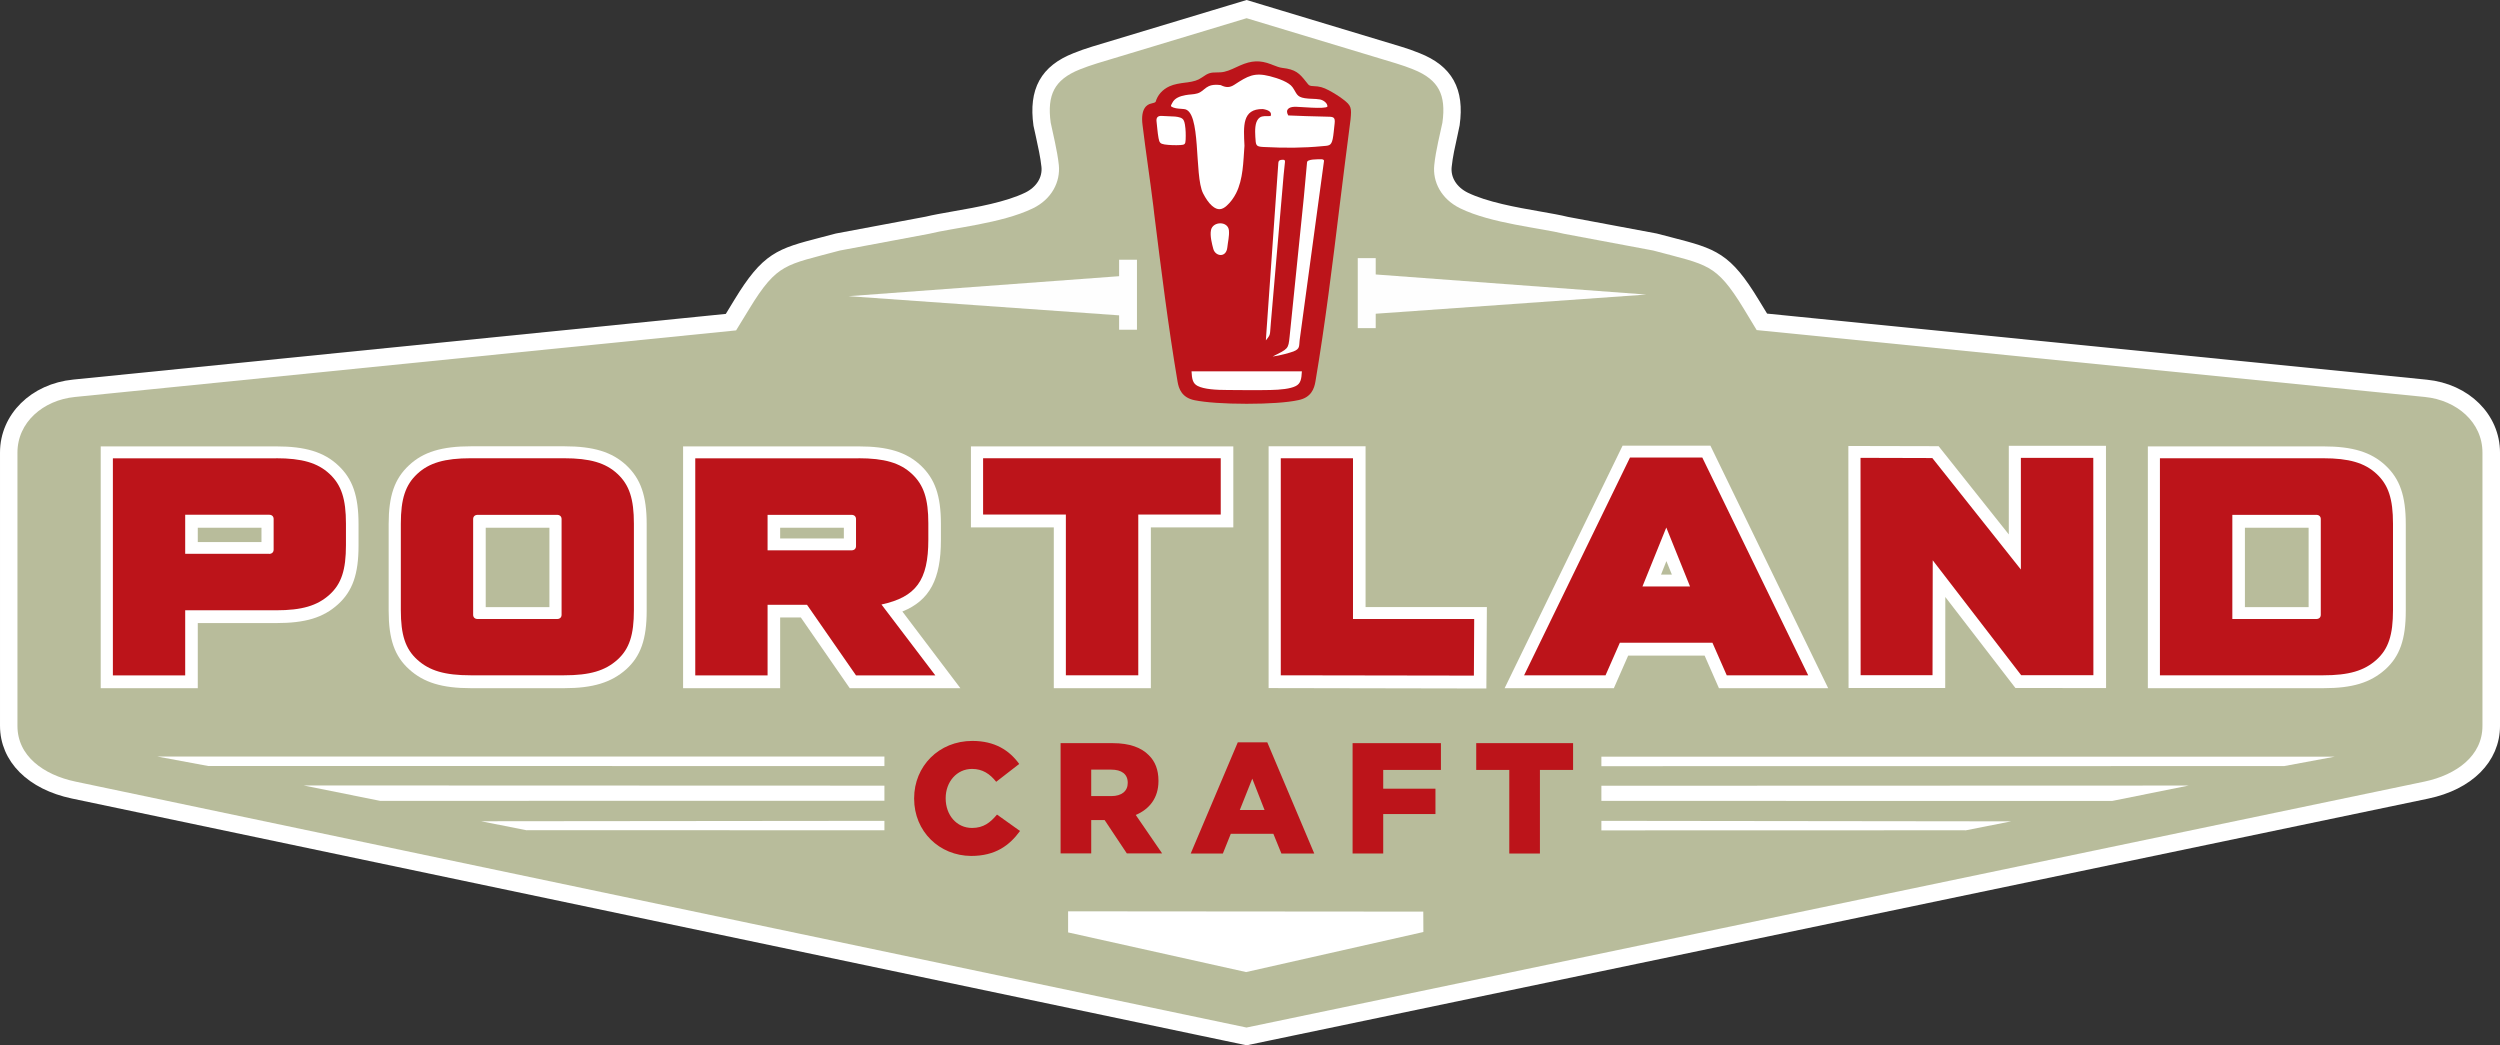 <?xml version="1.0" encoding="UTF-8" standalone="no"?>
<svg
   xmlns:dc="http://purl.org/dc/elements/1.1/"
   xmlns:cc="http://creativecommons.org/ns#"
   xmlns:rdf="http://www.w3.org/1999/02/22-rdf-syntax-ns#"
   xmlns:svg="http://www.w3.org/2000/svg"
   xmlns="http://www.w3.org/2000/svg"
   height="103.063"
   width="246.49"
   xml:space="preserve"
   viewBox="0 0 246.49 103.063"
   y="0px"
   x="0px"
   id="Layer_1"
   version="1.1"><rect x="0" y="0" width="246.49" height="103.063" fill="#333333" stroke="none"/><defs
   id="defs103" />
<style
   id="style2"
   type="text/css">
	.st0{fill-rule:evenodd;clip-rule:evenodd;fill:#B8BC9B;}
	.st1{fill-rule:evenodd;clip-rule:evenodd;fill:none;stroke:#FFFFFF;stroke-miterlimit:10;}
	.st2{fill-rule:evenodd;clip-rule:evenodd;fill:#FEFEFE;}
	.st3{fill:#BC141A;}
	.st4{fill-rule:evenodd;clip-rule:evenodd;fill:#FFFFFF;}
	.st5{fill:#FFFFFF;}
	.st6{fill-rule:evenodd;clip-rule:evenodd;fill:#BC141A;}
</style>
<path
   id="path4"
   d="m 7.34,38.642 64.94,-6.54 1.15,-1.88 c 2.88,-4.74 3.86,-4.55 9.27,-6.01 l 8.8,-1.65 c 2.33,-0.58 7.16,-1.03 10.12,-2.47 1.69,-0.82 2.42,-2.34 2.28,-3.76 -0.15,-1.41 -0.58,-3.08 -0.8,-4.16 -0.4,-2.91 0.4,-4.69 3.2,-5.8 0.51,-0.2 1.08,-0.41 1.74,-0.61 l 14.87,-4.49 14.86,4.49 c 0.65,0.2 1.23,0.4 1.74,0.61 2.8,1.11 3.61,2.89 3.2,5.8 -0.22,1.08 -0.66,2.75 -0.8,4.16 -0.15,1.42 0.58,2.93 2.28,3.76 2.96,1.45 7.79,1.89 10.12,2.47 l 8.8,1.65 c 5.42,1.46 6.39,1.27 9.27,6.01 l 1.12,1.85 65.64,6.57 c 3.35,0.34 6.12,2.69 6.12,5.99 v 26.93 c 0,3.29 -2.83,5.3 -6.12,5.99 L 122.9,101.822 73.94,91.542 l -66.6,-13.99 c -3.29,-0.69 -6.12,-2.69 -6.12,-5.99 v -26.93 c 0,-3.3 2.78,-5.66 6.12,-5.99 z"
   class="st0" />
<path
   id="path6"
   d="m 7.19,78.242 c -4.13,-0.87 -6.69,-3.43 -6.69,-6.69 v -26.93 c 0,-3.49 2.85,-6.31 6.77,-6.7 l 64.59,-6.5 0.96,-1.58 c 2.75,-4.52 4.02,-4.85 8.21,-5.94 0.46,-0.12 0.95,-0.25 1.49,-0.39 l 8.85,-1.66 c 0.69,-0.17 1.61,-0.33 2.68,-0.52 2.35,-0.41 5.28,-0.93 7.25,-1.89 1.29,-0.63 2.01,-1.79 1.88,-3.04 -0.1,-0.97 -0.35,-2.08 -0.56,-3.05 -0.09,-0.38 -0.17,-0.74 -0.23,-1.04 -0.47,-3.4 0.65,-5.43 3.65,-6.61 0.57,-0.23 1.17,-0.44 1.79,-0.63 l 15.08,-4.55 15.07,4.55 c 0.62,0.19 1.21,0.39 1.79,0.63 2.99,1.18 4.12,3.21 3.65,6.57 -0.07,0.34 -0.14,0.68 -0.22,1.04 -0.21,0.94 -0.47,2.1 -0.57,3.1 -0.13,1.25 0.59,2.41 1.88,3.04 1.98,0.96 4.9,1.48 7.25,1.89 1.07,0.19 2,0.35 2.72,0.53 l 8.76,1.64 c 0.59,0.16 1.09,0.29 1.54,0.4 4.2,1.09 5.47,1.42 8.21,5.94 l 0.94,1.54 65.29,6.54 c 3.92,0.39 6.77,3.21 6.77,6.7 v 26.93 c 0,3.26 -2.56,5.83 -6.69,6.69 L 122.91,102.552 Z"
   class="st1" />
<path
   id="path8"
   d="m 7.34,38.642 64.94,-6.54 1.15,-1.88 c 2.88,-4.74 3.86,-4.55 9.27,-6.01 l 8.8,-1.65 c 2.33,-0.58 7.16,-1.03 10.12,-2.47 1.69,-0.82 2.42,-2.34 2.28,-3.76 -0.15,-1.41 -0.58,-3.08 -0.8,-4.16 -0.4,-2.91 0.4,-4.69 3.2,-5.8 0.51,-0.2 1.08,-0.41 1.74,-0.61 l 14.87,-4.49 14.86,4.49 c 0.65,0.2 1.23,0.4 1.74,0.61 2.8,1.11 3.61,2.89 3.2,5.8 -0.22,1.08 -0.66,2.75 -0.8,4.16 -0.15,1.42 0.58,2.93 2.28,3.76 2.96,1.45 7.79,1.89 10.12,2.47 l 8.8,1.65 c 5.42,1.46 6.39,1.27 9.27,6.01 l 1.12,1.85 65.64,6.57 c 3.35,0.34 6.12,2.69 6.12,5.99 v 26.93 c 0,3.29 -2.83,5.3 -6.12,5.99 L 122.9,101.822 73.94,91.542 l -66.6,-13.99 c -3.29,-0.69 -6.12,-2.69 -6.12,-5.99 v -26.93 c 0,-3.3 2.78,-5.66 6.12,-5.99 z"
   class="st1" />
<polygon
   transform="translate(-272.62,-254.028)"
   id="polygon10"
   points="356.28,283.23 382.96,285.12 382.96,286.54 384.72,286.54 384.72,279.64 382.96,279.64 382.96,281.26 "
   class="st2" />
<polygon
   transform="translate(-272.62,-254.028)"
   id="polygon12"
   points="408.26,279.48 406.49,279.48 406.49,286.38 408.26,286.38 408.26,284.96 434.93,283.07 408.26,281.09 "
   class="st2" />
<path
   id="path14"
   d="m 122.93,39.812 h -0.04 c -2.16,0 -4.01,-0.13 -5.1,-0.35 -1.26,-0.25 -1.57,-1.12 -1.69,-1.85 -0.92,-5.45 -1.62,-11.09 -2.3,-16.54 l -0.08,-0.7 c -0.17,-1.38 -0.36,-2.75 -0.55,-4.12 -0.18,-1.3 -0.36,-2.61 -0.52,-3.93 -0.21,-1.63 0.44,-2.02 0.84,-2.11 0.27,-0.06 0.38,-0.1 0.45,-0.17 0.19,-0.67 0.67,-1.21 1.36,-1.53 0.48,-0.22 1.05,-0.3 1.6,-0.37 l 0.18,-0.02 c 0.61,-0.09 1.01,-0.19 1.42,-0.48 0.64,-0.46 0.88,-0.5 1.45,-0.5 0.1,0 0.21,0 0.35,-0.01 0.55,-0.02 1.06,-0.26 1.6,-0.51 l 0.35,-0.16 c 1.15,-0.51 1.98,-0.54 3.06,-0.13 l 0.2,0.08 c 0.33,0.13 0.65,0.25 0.91,0.28 1.33,0.15 1.7,0.54 2.34,1.35 l 0.2,0.25 c 0.11,0.13 0.19,0.19 0.55,0.2 0.6,0.02 0.95,0.12 1.5,0.41 0.48,0.25 1.03,0.6 1.41,0.89 0.82,0.62 0.85,0.83 0.74,1.98 -0.38,2.88 -0.73,5.75 -1.09,8.63 -0.69,5.66 -1.41,11.52 -2.37,17.2 -0.12,0.73 -0.43,1.6 -1.69,1.85 -1.1,0.24 -2.95,0.36 -5.08,0.36 z"
   class="st3" />
<path
   id="path16"
   d="m 124.51,10.752 c 0.51,0.08 0.93,0.27 0.77,0.69 -0.17,0.01 -0.29,0.01 -0.37,0.01 -0.34,-0.01 -0.64,0 -0.87,0.3 -0.3,0.38 -0.31,1.05 -0.27,1.73 0.05,0.86 0.04,0.97 0.8,1.01 2.16,0.11 3.93,0.1 5.8,-0.08 0.63,-0.06 0.88,0 1.03,-0.71 0.08,-0.38 0.12,-0.93 0.19,-1.53 0.08,-0.68 -0.17,-0.66 -0.81,-0.67 -1.2,-0.02 -2.84,-0.08 -3.76,-0.12 -0.34,-0.57 0.07,-0.83 0.58,-0.85 0.47,-0.03 3.02,0.26 3.28,-0.02 0.02,-0.38 -0.47,-0.67 -0.76,-0.71 -0.46,-0.08 -1,-0.04 -1.47,-0.12 -0.84,-0.13 -0.79,-0.49 -1.21,-1.08 -0.35,-0.5 -1.38,-0.87 -2.24,-1.09 -1.54,-0.39 -2.17,-0.02 -3.49,0.84 -0.47,0.31 -0.85,0.29 -1.35,0.04 -1.52,-0.2 -1.51,0.59 -2.31,0.82 -0.36,0.11 -0.78,0.09 -1.17,0.17 -0.54,0.1 -1.05,0.28 -1.29,0.75 -0.15,0.3 -0.25,0.35 0.12,0.48 0.32,0.11 0.63,0.1 1.01,0.14 1.76,0.1 1,6.53 1.9,8.31 0.26,0.51 0.56,0.95 0.88,1.23 0.57,0.5 1.01,0.39 1.45,-0.01 0.38,-0.34 0.69,-0.77 0.92,-1.22 0.71,-1.4 0.71,-3.12 0.83,-4.69 -0.09,-1.93 -0.25,-3.65 1.81,-3.62 z"
   class="st4" />
<path
   id="path18"
   d="m 119.63,24.552 c 0.2,0.73 1.27,0.9 1.38,-0.16 0.06,-0.57 0.2,-1.08 0.16,-1.65 -0.07,-0.97 -1.59,-0.94 -1.77,-0.06 -0.12,0.56 0.1,1.39 0.23,1.87 z"
   class="st4" />
<path
   id="path20"
   d="m 125.26,38.452 c 0.97,-0.02 1.95,-0.11 2.5,-0.39 0.49,-0.25 0.56,-0.7 0.6,-1.45 -1.37,0 -3.59,0 -5.44,0 -1.84,0 -4.07,0 -5.44,0 0.04,0.74 0.11,1.19 0.6,1.44 0.64,0.33 1.83,0.4 2.94,0.4 1.41,0.01 2.84,0.03 4.24,0 z"
   class="st4" />
<path
   id="path22"
   d="m 130.22,15.702 c 0.19,-0.01 0.34,0.04 0.32,0.18 l -2.4,17.66 c -0.07,0.59 0.05,0.85 -0.61,1.11 -0.29,0.11 -1.37,0.42 -2.05,0.5 1.54,-0.78 1.54,-0.73 1.67,-1.95 l 1.4,-13.72 0.32,-3.48 c 0.02,-0.33 1.07,-0.29 1.35,-0.3 z"
   class="st4" />
<path
   id="path24"
   d="m 126.45,18.552 -1.14,13.18 c -0.03,0.34 -0.05,0.67 -0.08,1.01 -0.02,0.18 -0.05,0.34 -0.19,0.52 l -0.23,0.3 0.04,-0.63 1.17,-16.6 c 0.03,-0.4 -0.01,-0.55 0.41,-0.58 0.25,-0.02 0.28,0.08 0.26,0.24 -0.1,0.85 -0.17,1.71 -0.24,2.56 z"
   class="st4" />
<path
   id="path26"
   d="m 115.86,11.492 c -0.45,-0.04 -0.84,-0.02 -1.27,-0.06 -0.42,-0.04 -0.61,0.15 -0.56,0.54 0.04,0.29 0.1,1.15 0.2,1.66 0.08,0.42 0.16,0.54 0.58,0.61 0.45,0.07 1.11,0.09 1.58,0.06 0.41,-0.03 0.49,-0.07 0.51,-0.53 0.02,-0.49 0.01,-1 -0.07,-1.49 -0.03,-0.19 -0.08,-0.35 -0.13,-0.43 -0.13,-0.25 -0.48,-0.32 -0.84,-0.36 z"
   class="st4" />
<path
   id="path28"
   d="m 27.24,45.232 c 2.55,0 4.1,0.45 5.27,1.54 1.17,1.09 1.62,2.47 1.62,4.91 v 2.12 c 0,2.44 -0.45,3.82 -1.62,4.88 -1.21,1.09 -2.72,1.54 -5.27,1.54 h -8.96 v 6.42 h -7.13 v -21.4 h 16.09 z m -0.69,9.43 c 0.28,0 0.45,-0.16 0.45,-0.42 v -3.01 c 0,-0.26 -0.17,-0.42 -0.45,-0.42 h -8.27 v 3.85 z"
   class="st4" />
<path
   id="path30"
   d="M 19.5,67.852 H 9.93 v -23.84 h 17.31 c 2.88,0 4.7,0.56 6.1,1.87 1.43,1.33 2.01,3.01 2.01,5.8 v 2.12 c 0,2.81 -0.59,4.48 -2.02,5.78 -1.46,1.32 -3.22,1.85 -6.09,1.85 H 19.5 Z m -7.13,-2.44 h 4.69 v -6.42 h 10.18 c 2.57,0 3.64,-0.49 4.45,-1.22 0.75,-0.68 1.22,-1.58 1.22,-3.97 v -2.12 c 0,-2.39 -0.47,-3.31 -1.23,-4.02 -0.92,-0.86 -2.21,-1.21 -4.44,-1.21 H 12.37 Z m 14.18,-9.53 h -9.49 v -6.29 h 9.49 c 0.95,0 1.67,0.7 1.67,1.64 v 3.01 c 0,0.93 -0.72,1.64 -1.67,1.64 z m -7.05,-2.44 h 6.28 v -1.41 H 19.5 Z"
   class="st5" />
<path
   id="path32"
   d="m 62.52,60.212 c 0,2.44 -0.45,3.82 -1.62,4.88 -1.21,1.09 -2.72,1.54 -5.27,1.54 h -9.2 c -2.55,0 -4.07,-0.45 -5.27,-1.54 -1.17,-1.06 -1.62,-2.44 -1.62,-4.88 v -8.54 c 0,-2.44 0.45,-3.82 1.62,-4.91 1.17,-1.09 2.72,-1.54 5.27,-1.54 h 9.2 c 2.55,0 4.1,0.45 5.27,1.54 1.17,1.09 1.62,2.47 1.62,4.91 z m -15.4,-9.4 c -0.27,0 -0.45,0.16 -0.45,0.42 v 9.43 c 0,0.26 0.17,0.42 0.45,0.42 h 7.82 c 0.27,0 0.45,-0.16 0.45,-0.42 v -9.43 c 0,-0.26 -0.17,-0.42 -0.45,-0.42 z"
   class="st4" />
<path
   id="path34"
   d="m 55.63,67.852 h -9.2 c -2.83,0 -4.65,-0.55 -6.09,-1.86 -1.44,-1.3 -2.02,-2.97 -2.02,-5.78 v -8.54 c 0,-2.79 0.58,-4.47 2.01,-5.8 1.4,-1.31 3.23,-1.87 6.11,-1.87 h 9.2 c 2.88,0 4.7,0.56 6.11,1.87 1.42,1.33 2.01,3.01 2.01,5.8 v 8.54 c 0,2.81 -0.59,4.49 -2.02,5.78 -1.46,1.3 -3.28,1.86 -6.11,1.86 z m -9.2,-21.4 c -2.23,0 -3.52,0.35 -4.44,1.21 -0.76,0.71 -1.23,1.63 -1.23,4.02 v 8.54 c 0,2.39 0.46,3.29 1.22,3.97 0.82,0.74 1.88,1.23 4.46,1.23 h 9.2 c 2.57,0 3.64,-0.49 4.46,-1.23 0.75,-0.68 1.22,-1.58 1.22,-3.97 v -8.54 c 0,-2.39 -0.47,-3.31 -1.23,-4.02 -0.92,-0.86 -2.21,-1.21 -4.44,-1.21 z m 8.51,15.85 h -7.82 c -0.95,0 -1.67,-0.7 -1.67,-1.64 v -9.43 c 0,-0.93 0.72,-1.64 1.67,-1.64 h 7.82 c 0.95,0 1.67,0.7 1.67,1.64 v 9.43 c 0,0.93 -0.72,1.64 -1.67,1.64 z m -7.05,-2.44 h 6.28 v -7.83 h -6.28 z"
   class="st5" />
<path
   id="path36"
   d="m 84.66,45.232 c 2.55,0 4.1,0.45 5.27,1.54 1.17,1.09 1.62,2.47 1.62,4.88 v 1.6 c 0,4.01 -1.21,5.65 -4.62,6.38 l 5.31,7 h -7.82 l -4.83,-6.97 H 75.7 v 6.97 h -7.13 v -21.4 z m -0.69,9.08 c 0.28,0 0.45,-0.16 0.45,-0.42 v -2.66 c 0,-0.26 -0.17,-0.42 -0.45,-0.42 H 75.7 v 3.5 z"
   class="st4" />
<path
   id="path38"
   d="M 94.69,67.852 H 83.78 l -4.82,-6.97 h -2.04 v 6.97 h -9.57 v -23.84 h 17.31 c 2.88,0 4.7,0.56 6.11,1.87 1.42,1.33 2,3 2,5.77 v 1.6 c 0,3.83 -1.09,5.95 -3.8,7.04 z m -9.63,-2.44 h 4.73 l -4.98,-6.56 1.87,-0.4 c 2.53,-0.55 3.65,-1.43 3.65,-5.19 v -1.6 c 0,-2.36 -0.47,-3.28 -1.23,-3.99 -0.92,-0.86 -2.21,-1.21 -4.44,-1.21 H 69.79 v 18.96 h 4.7 v -6.97 h 5.75 z m -1.09,-9.89 h -9.49 v -5.94 h 9.49 c 0.95,0 1.67,0.7 1.67,1.64 v 2.66 c 0,0.94 -0.72,1.64 -1.67,1.64 z m -7.05,-2.43 h 6.28 v -1.06 h -6.28 z"
   class="st5" />
<polygon
   transform="translate(-272.62,-254.028)"
   id="polygon40"
   points="377.73,304.81 369.57,304.81 369.57,299.26 393,299.26 393,304.81 384.87,304.81 384.87,320.66 377.73,320.66 "
   class="st4" />
<path
   id="path42"
   d="m 113.47,67.852 h -9.57 v -15.85 h -8.17 v -7.99 h 25.87 v 7.99 h -8.13 z m -7.14,-2.44 h 4.69 v -15.85 h 8.13 v -3.11 H 98.16 v 3.11 h 8.17 z"
   class="st5" />
<polygon
   transform="translate(-272.62,-254.028)"
   id="polygon44"
   points="417.99,315.11 417.96,320.69 398.92,320.66 398.92,299.26 406.04,299.26 406.04,315.11 "
   class="st4" />
<path
   id="path46"
   d="m 146.55,67.882 -21.47,-0.04 v -23.84 h 9.56 v 15.85 h 11.96 z m -19.03,-2.47 16.61,0.03 0.02,-3.15 H 132.2 v -15.85 h -4.68 z"
   class="st5" />
<path
   id="path48"
   d="m 159.73,63.422 -1.41,3.21 h -8.03 l 10.44,-21.47 h 7.13 l 10.44,21.47 h -8.03 l -1.41,-3.21 z m 2.24,-5.55 h 4.69 l -2.35,-5.81 z"
   class="st4" />
<path
   id="path50"
   d="m 180.25,67.852 h -10.77 l -1.41,-3.21 h -7.54 l -1.41,3.21 h -10.77 l 11.63,-23.91 h 8.66 z m -9.18,-2.44 h 5.29 l -9.25,-19.03 h -5.61 l -9.25,19.03 h 5.28 l 1.41,-3.21 h 10.72 z m -2.61,-6.32 h -8.3 l 3.02,-7.48 h 2.26 z m -4.69,-2.44 h 1.07 l -0.54,-1.33 z"
   class="st5" />
<path
   id="path52"
   d="m 229.08,45.232 c 2.55,0 4.1,0.45 5.27,1.54 1.17,1.09 1.62,2.47 1.62,4.91 v 8.54 c 0,2.44 -0.45,3.82 -1.62,4.88 -1.21,1.09 -2.72,1.54 -5.27,1.54 h -16.09 v -21.4 h 16.09 z m -0.69,15.85 c 0.27,0 0.45,-0.16 0.45,-0.42 v -9.43 c 0,-0.26 -0.17,-0.42 -0.45,-0.42 h -8.27 v 10.27 z"
   class="st4" />
<path
   id="path54"
   d="m 229.08,67.852 h -17.31 v -23.84 h 17.31 c 2.87,0 4.7,0.56 6.11,1.87 1.43,1.33 2.01,3.01 2.01,5.8 v 8.54 c 0,2.81 -0.59,4.49 -2.02,5.78 -1.47,1.31 -3.24,1.85 -6.1,1.85 z m -14.88,-2.44 h 14.87 c 2.57,0 3.64,-0.49 4.46,-1.23 0.75,-0.68 1.22,-1.58 1.22,-3.97 v -8.54 c 0,-2.39 -0.47,-3.31 -1.23,-4.02 -0.93,-0.86 -2.21,-1.21 -4.44,-1.21 h -14.87 v 18.97 z m 14.19,-3.11 h -9.49 v -12.71 h 9.49 c 0.95,0 1.67,0.7 1.67,1.64 v 9.43 c 0,0.93 -0.72,1.64 -1.67,1.64 z m -7.05,-2.44 h 6.28 v -7.83 h -6.28 z"
   class="st5" />
<polygon
   transform="translate(-272.62,-254.028)"
   id="polygon56"
   points="471.89,310.22 471.89,299.21 479.03,299.21 479.04,320.65 471.92,320.65 463.2,309.32 463.19,320.65 456.09,320.65 456.08,299.22 463.17,299.24 "
   class="st4" />
<path
   id="path58"
   d="m 207.65,67.842 -8.94,-0.01 -6.91,-8.97 -0.01,8.97 h -9.53 l -0.02,-23.86 8.9,0.02 6.92,8.7 v -8.74 h 9.58 z m -22.96,-2.44 h 4.66 l 0.01,-10.11 2.19,-0.74 8.36,10.85 5.3,0.01 -0.01,-19 h -4.71 v 9.79 l -2.17,0.76 -8.36,-10.52 -5.28,-0.02 z"
   class="st5" />
<path
   id="path60"
   d="m 27.22,45.182 c 2.55,0 4.1,0.45 5.27,1.54 1.17,1.09 1.62,2.47 1.62,4.91 v 2.12 c 0,2.44 -0.45,3.82 -1.62,4.88 -1.21,1.09 -2.72,1.54 -5.27,1.54 h -8.96 v 6.42 h -7.13 v -21.4 h 16.09 z m -0.69,9.43 c 0.27,0 0.45,-0.16 0.45,-0.42 v -3.02 c 0,-0.26 -0.17,-0.42 -0.45,-0.42 h -8.27 v 3.85 h 8.27 z"
   class="st6" />
<path
   id="path62"
   d="m 62.5,60.162 c 0,2.44 -0.45,3.82 -1.62,4.88 -1.21,1.09 -2.72,1.54 -5.27,1.54 h -9.2 c -2.55,0 -4.07,-0.45 -5.27,-1.54 -1.17,-1.06 -1.62,-2.44 -1.62,-4.88 v -8.53 c 0,-2.44 0.45,-3.82 1.62,-4.91 1.17,-1.09 2.72,-1.54 5.27,-1.54 h 9.2 c 2.55,0 4.1,0.45 5.27,1.54 1.17,1.09 1.62,2.47 1.62,4.91 z m -15.4,-9.4 c -0.28,0 -0.45,0.16 -0.45,0.42 v 9.43 c 0,0.26 0.17,0.42 0.45,0.42 h 7.82 c 0.28,0 0.45,-0.16 0.45,-0.42 v -9.43 c 0,-0.26 -0.17,-0.42 -0.45,-0.42 z"
   class="st6" />
<path
   id="path64"
   d="m 84.64,45.182 c 2.55,0 4.1,0.45 5.27,1.54 1.17,1.09 1.62,2.47 1.62,4.88 v 1.61 c 0,4.01 -1.21,5.65 -4.62,6.39 l 5.31,6.99 H 84.4 l -4.83,-6.96 h -3.89 v 6.96 h -7.13 v -21.4 h 16.09 z m -0.69,9.08 c 0.28,0 0.45,-0.16 0.45,-0.42 v -2.66 c 0,-0.26 -0.17,-0.42 -0.45,-0.42 h -8.27 v 3.5 z"
   class="st6" />
<polygon
   transform="translate(-272.62,-254.028)"
   id="polygon66"
   points="377.71,304.76 369.55,304.76 369.55,299.21 392.98,299.21 392.98,304.76 384.85,304.76 384.85,320.61 377.71,320.61 "
   class="st6" />
<polygon
   transform="translate(-272.62,-254.028)"
   id="polygon68"
   points="417.97,315.06 417.94,320.64 398.9,320.61 398.9,299.21 406.02,299.21 406.02,315.06 "
   class="st6" />
<path
   id="path70"
   d="m 159.71,63.372 -1.41,3.21 h -8.03 l 10.44,-21.47 h 7.13 l 10.44,21.47 h -8.03 l -1.41,-3.21 z m 2.23,-5.55 h 4.69 l -2.34,-5.81 z"
   class="st6" />
<path
   id="path72"
   d="m 229.05,45.182 c 2.55,0 4.1,0.45 5.27,1.54 1.17,1.09 1.62,2.47 1.62,4.91 v 8.53 c 0,2.44 -0.45,3.82 -1.62,4.88 -1.21,1.09 -2.72,1.54 -5.27,1.54 h -16.09 v -21.4 z m -0.68,15.85 c 0.28,0 0.45,-0.16 0.45,-0.42 v -9.43 c 0,-0.26 -0.17,-0.42 -0.45,-0.42 h -8.27 v 10.27 z"
   class="st6" />
<polygon
   transform="translate(-272.62,-254.028)"
   id="polygon74"
   points="471.87,310.18 471.87,299.17 479.01,299.17 479.02,320.6 471.9,320.6 463.18,309.27 463.16,320.6 456.07,320.6 456.06,299.17 463.14,299.19 "
   class="st6" />
<polygon
   transform="translate(-272.62,-254.028)"
   id="polygon76"
   points="377.93,343.88 377.93,345.96 395.48,349.87 412.96,345.92 412.95,343.91 "
   class="st4" />
<path
   id="path78"
   d="m 90.13,78.742 v -0.03 c 0,-3.17 2.44,-5.66 5.74,-5.66 2.22,0 3.65,0.93 4.62,2.27 l -2.27,1.76 c -0.62,-0.78 -1.34,-1.27 -2.38,-1.27 -1.52,0 -2.6,1.29 -2.6,2.88 v 0.03 c 0,1.63 1.07,2.91 2.6,2.91 1.13,0 1.8,-0.53 2.46,-1.32 l 2.27,1.62 c -1.03,1.41 -2.41,2.46 -4.82,2.46 -3.12,-0.02 -5.62,-2.4 -5.62,-5.65 z"
   class="st3" />
<path
   id="path80"
   d="m 104.57,73.272 h 5.15 c 1.66,0 2.81,0.44 3.54,1.18 0.64,0.62 0.96,1.46 0.96,2.53 v 0.03 c 0,1.66 -0.89,2.77 -2.24,3.34 l 2.6,3.79 h -3.48 l -2.19,-3.29 h -0.03 -1.29 v 3.29 h -3.02 z m 5,5.22 c 1.03,0 1.62,-0.5 1.62,-1.29 v -0.03 c 0,-0.86 -0.62,-1.29 -1.63,-1.29 h -1.97 v 2.61 z"
   class="st3" />
<path
   id="path82"
   d="m 122.04,73.192 h 2.91 l 4.63,10.96 h -3.24 l -0.79,-1.94 h -4.2 l -0.78,1.94 h -3.17 z m 2.64,6.67 -1.21,-3.09 -1.23,3.09 z"
   class="st3" />
<path
   id="path84"
   d="m 133.36,73.272 h 8.71 v 2.64 h -5.69 v 1.85 h 5.15 v 2.5 h -5.15 v 3.89 h -3.02 z"
   class="st3" />
<path
   id="path86"
   d="m 148.81,75.912 h -3.26 v -2.64 h 9.55 v 2.64 h -3.27 v 8.24 h -3.02 z"
   class="st3" />
<polygon
   transform="translate(-272.62,-254.028)"
   id="polygon88"
   points="430.51,328.63 430.51,329.57 497.83,329.56 502.83,328.63 "
   class="st5" />
<polygon
   transform="translate(-272.62,-254.028)"
   id="polygon90"
   points="430.51,331.5 430.51,332.99 480.86,333 488.41,331.48 "
   class="st5" />
<polygon
   transform="translate(-272.62,-254.028)"
   id="polygon92"
   points="470.91,335.01 430.51,334.96 430.51,335.9 466.35,335.89 466.41,335.9 "
   class="st5" />
<polygon
   transform="translate(-272.62,-254.028)"
   id="polygon94"
   points="359.82,329.56 359.82,328.62 288.13,328.62 293.13,329.55 "
   class="st5" />
<polygon
   transform="translate(-272.62,-254.028)"
   id="polygon96"
   points="359.82,332.98 359.82,331.49 302.55,331.47 310.1,332.99 "
   class="st5" />
<polygon
   transform="translate(-272.62,-254.028)"
   id="polygon98"
   points="324.62,335.88 359.82,335.89 359.82,334.96 320.05,335 324.55,335.89 "
   class="st5" />
</svg>
